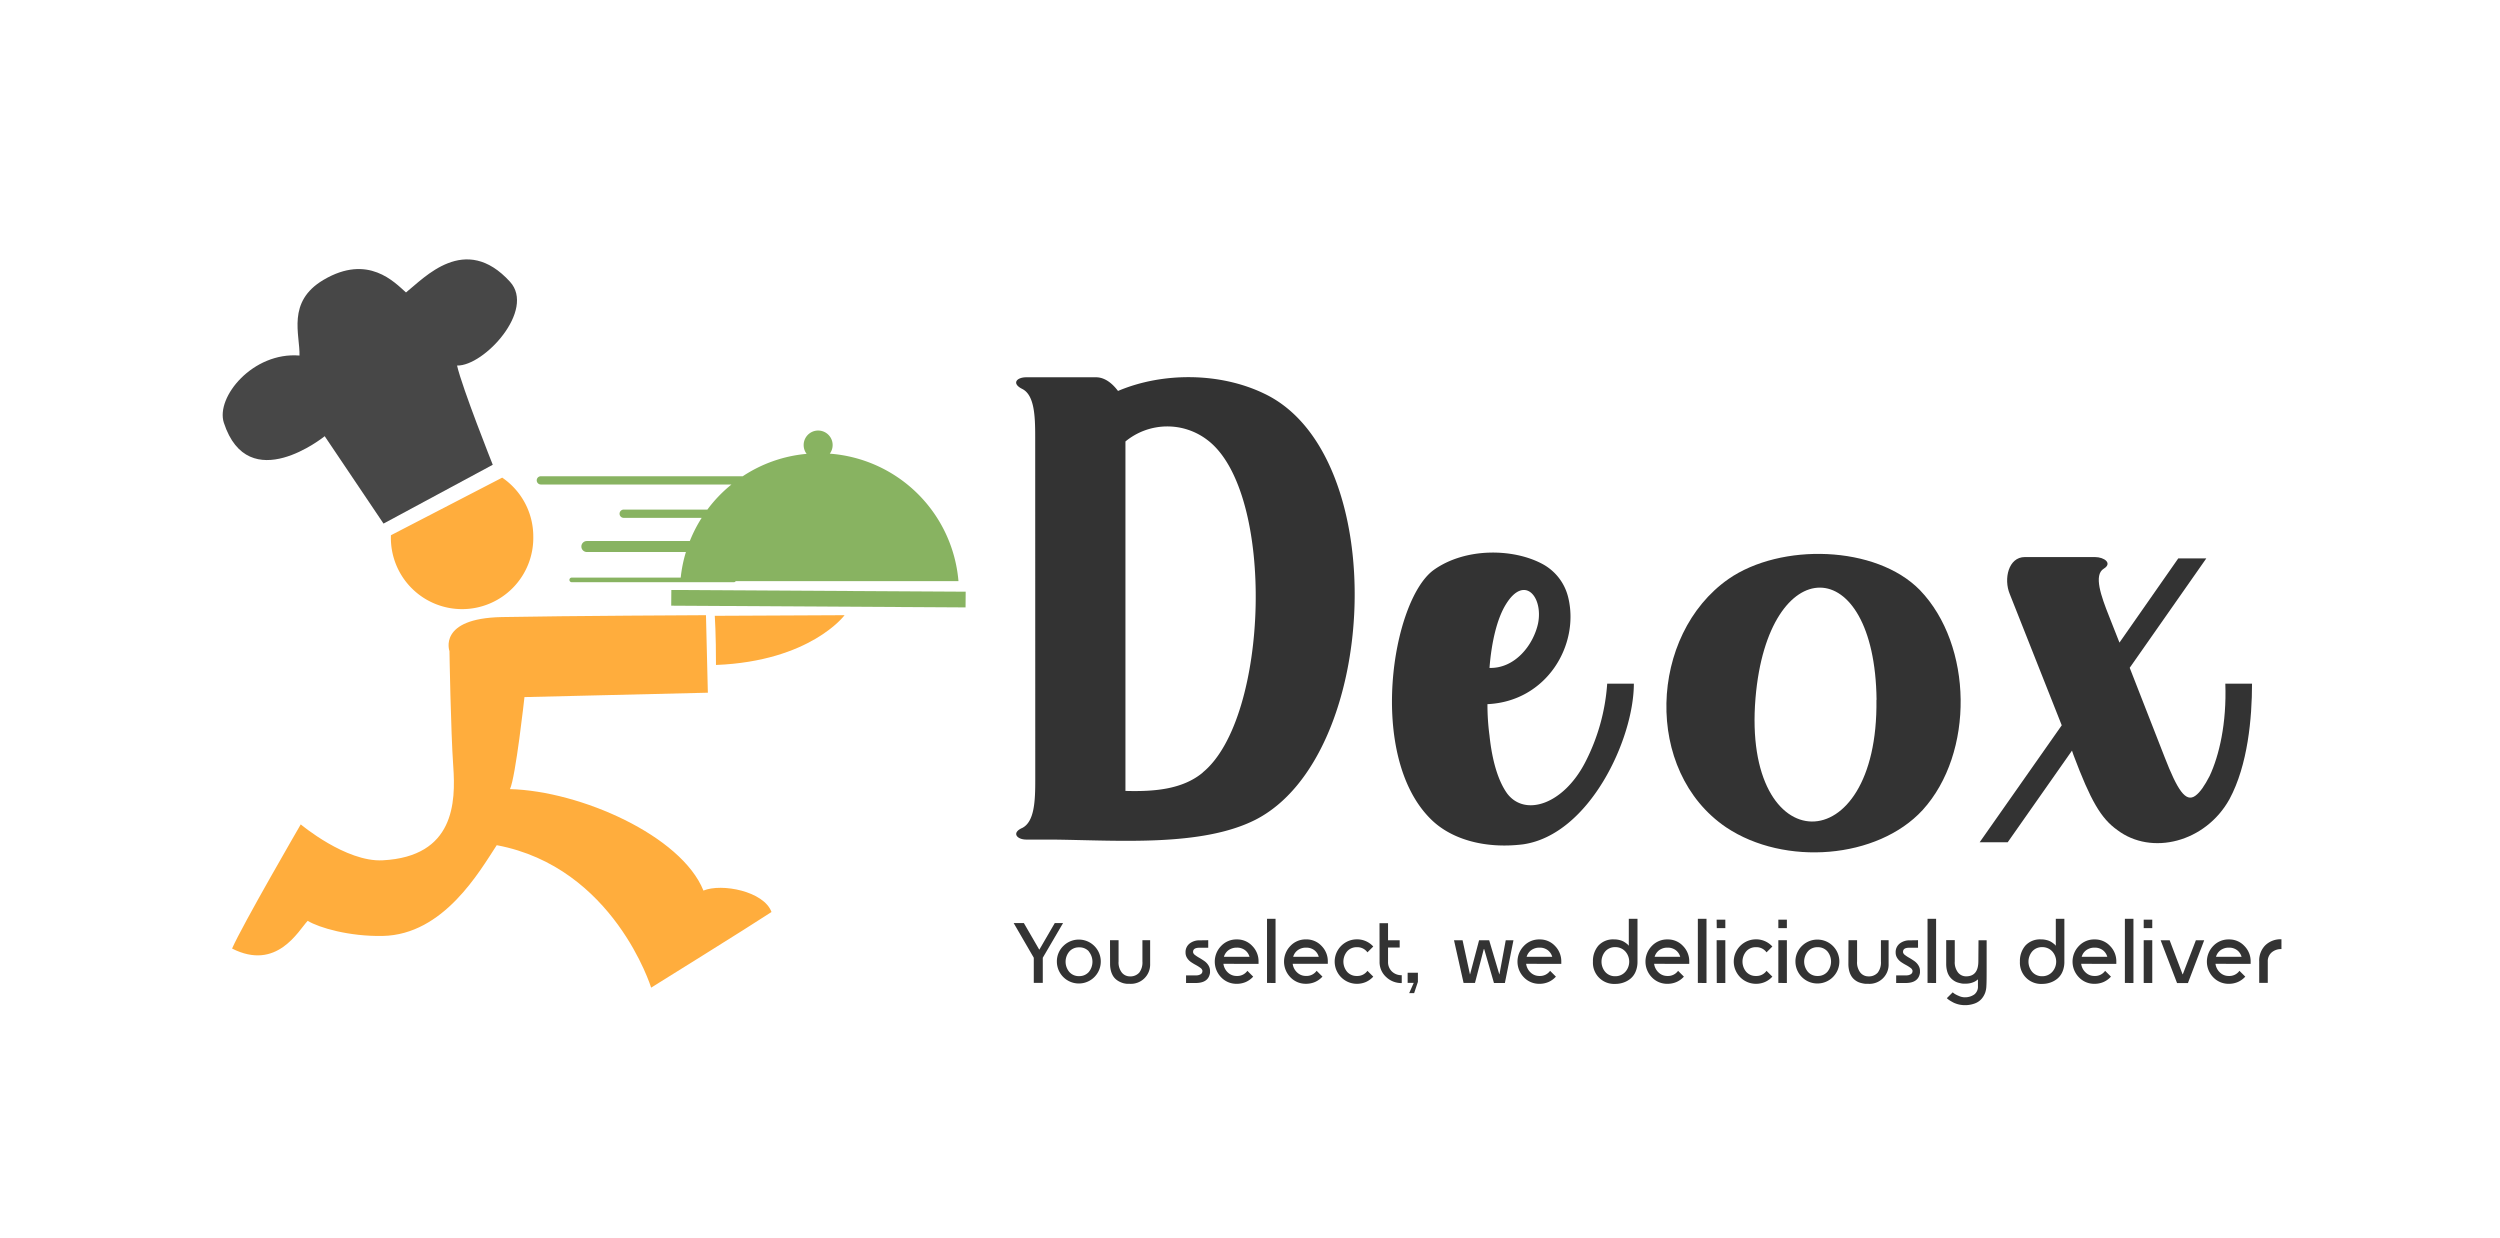 <svg xmlns="http://www.w3.org/2000/svg" viewBox="0 0 796.95 394.63"><defs><style>.cls-1,.cls-4{fill:#333;}.cls-1{opacity:0.9;}.cls-2{fill:#ffad3d;}.cls-3{fill:#88b361;}.cls-5{fill:none;}</style></defs><g id="Layer_2" data-name="Layer 2"><g id="Layer_1-2" data-name="Layer 1"><path class="cls-1" d="M157.08,148.16l-34.82,18.75-18.75-27.86s-24.31,19.69-32.15-4.28c-2.66-8.17,9.25-22.64,24.11-21.43.2-6.63-4.16-17.13,7.64-24.11,14.26-8.44,22.7.81,26.31,4,5.83-4.62,18.84-19.12,33.15-3.42,8.24,9-8.24,26.92-16.87,26.72C147.3,123.58,157.08,148.16,157.08,148.16Z"/><path class="cls-2" d="M170,171a22.7,22.7,0,1,1-45.39,0c0-.12,0-.25,0-.37l35.48-18.37A22.67,22.67,0,0,1,170,171Z"/><path class="cls-2" d="M225.05,196.11l.6,24.71-58.46,1.4s-2.81,25.52-4.62,29.33c22.5.61,54.64,14.87,61.67,32.35,5.83-2.41,19.29.2,21.7,6.83-7,4.62-38.37,24.11-38.37,24.11s-11.85-38.38-49.22-45.41c-5.42,8.24-16.88,28.56-36.36,28.93-10.65.2-20.29-2.61-23.91-4.82-3,3.21-9.84,16.07-24.1,8.84C77.19,295,95.87,262.8,95.87,262.8s14.37,12.07,26.12,11.45c22.9-1.2,23.3-18.48,22.5-29.93s-1.21-36.76-1.21-36.76-3.81-10.45,16.68-10.85S225.05,196.11,225.05,196.11Z"/><path class="cls-2" d="M227.86,196.31l41.38-.2s-10.84,14.66-41,15.87C228.26,202.33,227.86,196.31,227.86,196.31Z"/><polygon class="cls-3" points="307.8 193.63 213.97 193.08 214.01 188.07 307.84 188.62 307.8 193.63"/><path class="cls-3" d="M305.54,185.26h-71a.76.76,0,0,1-.62.34H182.25a.75.75,0,0,1-.73-.74.73.73,0,0,1,.73-.73H217a42.48,42.48,0,0,1,1.66-8.16H187.08a1.75,1.75,0,1,1,0-3.5H219.9a43.65,43.65,0,0,1,3.79-7.39H198.94a1.32,1.32,0,1,1,0-2.63H225.5a43.17,43.17,0,0,1,7.68-8H172.41a1.32,1.32,0,0,1-1.31-1.32,1.3,1.3,0,0,1,1.31-1.31h64.36a44,44,0,0,1,20.37-7.14,4.56,4.56,0,0,1-.95-2.81,4.62,4.62,0,1,1,8.33,2.75A44.48,44.48,0,0,1,305.54,185.26Z"/><path class="cls-4" d="M330,139.24c0-6.54-.22-13.3-4.14-15.26-3.49-1.75-1.75-3.71,1.3-3.71h22.24c2.83,0,5.23,2,7,4.36,14.38-6.1,32.7-5.89,46.65.87,40.76,19.4,36.84,115.54-2.83,135.82-17.23,8.72-44,6.54-64.75,6.32h-8.29c-3.05,0-4.79-2.18-1.3-3.71,3.92-2,4.14-8.72,4.14-15.26Zm53.41,107c21.14-17.22,23.32-89.38,1.53-105.94a21,21,0,0,0-26.17.43v111.4C367.73,252.38,376.89,251.72,383.43,246.27Z"/><path class="cls-4" d="M474.17,224.47a74.36,74.36,0,0,0,.65,10c.87,8.29,2.83,14.61,5.67,18.53,5.67,7.41,17.87,3.49,24.85-10a64.18,64.18,0,0,0,7-25.07h8.5c0,17.66-14.17,48.18-35.32,51.23-12.42,1.53-23.11-1.74-29.43-8.06-20.27-20.06-12.42-69.54.87-79.35,10-7.2,25.29-7,34.67-2a16.43,16.43,0,0,1,8.28,10.69C503.6,205.51,493.13,223.6,474.17,224.47Zm5.88-31.82c-2.83,4.57-4.58,12-5.23,20.27,8.07.22,13.95-7.19,15.48-14.17C492,190.25,485.94,183.05,480.05,192.65Z"/><path class="cls-4" d="M551,184.58c16.69-11.58,47-10.77,61,3.5,17,17.63,17.41,52,.9,70.14-14.36,15.61-44,18-62.65,5.51C523.86,245.83,525.65,202.35,551,184.58Zm47.21,38.5c-.54-47.65-34.65-47.52-38.59-.54C555.27,274.64,598.89,275.18,598.17,223.08Z"/><path class="cls-4" d="M675.64,204.85,694.39,178h8.94l-24.42,34.88L690,241.26c4.14,10.68,6.76,14.61,9.81,12.43,1.53-1.09,3-3.27,4.58-6.33,3.05-6.53,5.45-16.78,5-29.43h8.51c0,10.9-1.31,25.95-7.2,36.85-7.63,13.73-24.85,18.09-35.75,9.81-5.23-3.71-8.5-9.38-14-24l-.44-1.31-20.49,29.21h-8.94l26.16-37.28-16.57-41.85c-2-4.8-.43-11.78,4.8-11.78H667.8c3.05,0,5.66,2,2.83,3.71-3.27,2-.87,8.72,1.74,15.26Z"/><path class="cls-4" d="M323.14,294.26h3.25l4.88,8.43h.08l4.89-8.43h2.64l-6.46,11.05v8h-2.87v-8Z"/><path class="cls-4" d="M339,301.53a7,7,0,1,1-2.09,5A6.84,6.84,0,0,1,339,301.53Zm8.09,1.73A4,4,0,0,0,344,302a4,4,0,0,0-3.11,1.31,5.07,5.07,0,0,0,0,6.55,4,4,0,0,0,3.11,1.31,4,4,0,0,0,3.08-1.31,5.17,5.17,0,0,0,0-6.55Z"/><path class="cls-4" d="M353.85,299.72h2.73v6.76a5.24,5.24,0,0,0,1.06,3.59,3.3,3.3,0,0,0,2.54,1.18,3.76,3.76,0,0,0,3-1.21,5.36,5.36,0,0,0,1-3.56v-6.76h2.46v7.55a6.14,6.14,0,0,1-6.52,6.35c-.31,0-.6,0-.87,0a7.5,7.5,0,0,1-1.08-.18A6.83,6.83,0,0,1,357,313a5.64,5.64,0,0,1-1.16-.73,4.59,4.59,0,0,1-1-1.13,6.28,6.28,0,0,1-.7-1.66,8.7,8.7,0,0,1-.27-2.24Z"/><path class="cls-4" d="M385.16,299.72v2.4h-2.78c-1.36,0-2.05.43-2.05,1.31v.16a1.49,1.49,0,0,0,.63.86,10.19,10.19,0,0,0,1.35.88c.52.3,1,.62,1.57,1a4.66,4.66,0,0,1,1.32,1.37,3.32,3.32,0,0,1,.53,1.84c0,.17,0,.35,0,.55q-.46,3.27-4.59,3.27h-3.05v-2.43h3.22a2.59,2.59,0,0,0,1.43-.36,1.11,1.11,0,0,0,.56-.94,1.13,1.13,0,0,0,0-.25,1.64,1.64,0,0,0-.71-.9,12.83,12.83,0,0,0-1.36-.85,15.92,15.92,0,0,1-1.51-.91,4.46,4.46,0,0,1-1.27-1.29,3.19,3.19,0,0,1-.52-1.8,3.45,3.45,0,0,1,1.32-2.87,5,5,0,0,1,3.18-1Z"/><path class="cls-4" d="M390,307.24a4.59,4.59,0,0,0,1.42,2.77,4,4,0,0,0,2.86,1.11,3.93,3.93,0,0,0,3.36-1.64l1.85,1.85a6.91,6.91,0,0,1-2.33,1.7,7.17,7.17,0,0,1-2.88.59,6.71,6.71,0,0,1-5-2.07,7.16,7.16,0,0,1,0-10,6.68,6.68,0,0,1,5-2.08,6.54,6.54,0,0,1,4.92,2.08,6.93,6.93,0,0,1,2,5c0,.19,0,.42,0,.71l-4.72,0Zm4.28-5.15a4.39,4.39,0,0,0-2.62.78,4,4,0,0,0-1.5,2.14h8.16a4,4,0,0,0-1.46-2.14A4.21,4.21,0,0,0,394.24,302.09Z"/><path class="cls-4" d="M403.9,313.35V292.9h2.72v20.45Z"/><path class="cls-4" d="M412.08,307.24A4.54,4.54,0,0,0,413.5,310a4,4,0,0,0,2.86,1.11,3.91,3.91,0,0,0,3.35-1.64l1.86,1.85a7,7,0,0,1-2.33,1.7,7.17,7.17,0,0,1-2.88.59,6.7,6.7,0,0,1-5-2.07,7.16,7.16,0,0,1,0-10,6.67,6.67,0,0,1,5-2.08,6.55,6.55,0,0,1,4.92,2.08,6.93,6.93,0,0,1,2,5c0,.19,0,.42,0,.71l-4.72,0Zm4.28-5.15a4.39,4.39,0,0,0-2.62.78,3.87,3.87,0,0,0-1.5,2.14h8.15a3.94,3.94,0,0,0-1.45-2.14A4.21,4.21,0,0,0,416.36,302.09Z"/><path class="cls-4" d="M432.56,299.44a6.95,6.95,0,0,1,5.21,2.29l-1.86,1.86a3.93,3.93,0,0,0-3.35-1.64,4,4,0,0,0-3.11,1.31,5.07,5.07,0,0,0,0,6.55,4,4,0,0,0,3.11,1.31,3.93,3.93,0,0,0,3.35-1.64l1.86,1.85a7.11,7.11,0,0,1-2.33,1.7,7.2,7.2,0,0,1-2.88.59,7.09,7.09,0,0,1,0-14.18Z"/><path class="cls-4" d="M439.76,294.29h2.72v5.45h3.71v2.32h-3.71v4.5a4.16,4.16,0,0,0,1.22,3.12,4.32,4.32,0,0,0,3.15,1.19v2.51a7,7,0,0,1-5-1.95,6.41,6.41,0,0,1-2.07-4.87Z"/><path class="cls-4" d="M448.73,310.08H452V313l-1.2,3.59h-1.58l1.45-3.27h-1.94Z"/><path class="cls-4" d="M463.51,299.74h2.73l2.34,10.83h.06l2.86-10.83h3.22l3.22,10.83H478l2-10.83h2.46l-2.73,13.61h-3.49l-3.11-10.8H473l-2.81,10.8h-3.63Z"/><path class="cls-4" d="M486.5,307.24a4.59,4.59,0,0,0,1.42,2.77,4,4,0,0,0,2.86,1.11,3.93,3.93,0,0,0,3.36-1.64l1.85,1.85a6.91,6.91,0,0,1-2.33,1.7,7.17,7.17,0,0,1-2.88.59,6.71,6.71,0,0,1-5-2.07,7.16,7.16,0,0,1,0-10,6.68,6.68,0,0,1,5-2.08,6.57,6.57,0,0,1,4.93,2.08,7,7,0,0,1,2,5c0,.19,0,.42,0,.71l-4.72,0Zm4.28-5.15a4.39,4.39,0,0,0-2.62.78,4,4,0,0,0-1.5,2.14h8.16a4,4,0,0,0-1.46-2.14A4.21,4.21,0,0,0,490.78,302.09Z"/><path class="cls-4" d="M514.89,313.65a6.74,6.74,0,0,1-7.09-7.09,7.52,7.52,0,0,1,1.72-5.1,6.33,6.33,0,0,1,5-2h.05a6.65,6.65,0,0,1,1.7.21,5.08,5.08,0,0,1,1.33.5,7.58,7.58,0,0,1,.91.62,3.85,3.85,0,0,1,.56.5l.16.22V292.9H522v13.66a8,8,0,0,1-.61,3.21,5.76,5.76,0,0,1-1.65,2.23,7.1,7.1,0,0,1-2.27,1.24A7.8,7.8,0,0,1,514.89,313.65Zm0-2.45a4.22,4.22,0,0,0,3.19-1.35,4.88,4.88,0,0,0,0-6.59,4.23,4.23,0,0,0-3.19-1.33,4.08,4.08,0,0,0-3.14,1.33,5.07,5.07,0,0,0,0,6.6A4.09,4.09,0,0,0,514.89,311.2Z"/><path class="cls-4" d="M527.3,307.24a4.59,4.59,0,0,0,1.42,2.77,4,4,0,0,0,2.86,1.11,3.93,3.93,0,0,0,3.36-1.64l1.85,1.85a6.91,6.91,0,0,1-2.33,1.7,7.17,7.17,0,0,1-2.88.59,6.71,6.71,0,0,1-5-2.07,7.16,7.16,0,0,1,0-10,6.68,6.68,0,0,1,5-2.08,6.54,6.54,0,0,1,4.92,2.08,6.93,6.93,0,0,1,2,5c0,.19,0,.42,0,.71l-4.72,0Zm4.28-5.15a4.39,4.39,0,0,0-2.62.78,4,4,0,0,0-1.5,2.14h8.16a4,4,0,0,0-1.46-2.14A4.21,4.21,0,0,0,531.58,302.09Z"/><path class="cls-4" d="M541.24,313.35V292.9H544v20.45Z"/><path class="cls-4" d="M547.23,293.17H550v2.7h-2.73Zm0,6.55H550v13.63h-2.73Z"/><path class="cls-4" d="M559.78,299.44a6.95,6.95,0,0,1,5.21,2.29l-1.86,1.86a3.91,3.91,0,0,0-3.35-1.64,4,4,0,0,0-3.11,1.31,5.07,5.07,0,0,0,0,6.55,4,4,0,0,0,3.11,1.31,3.91,3.91,0,0,0,3.35-1.64l1.86,1.85a7,7,0,0,1-2.33,1.7,7.17,7.17,0,0,1-2.88.59,7.09,7.09,0,0,1,0-14.18Z"/><path class="cls-4" d="M566.9,293.17h2.72v2.7H566.9Zm0,6.55h2.72v13.63H566.9Z"/><path class="cls-4" d="M574.44,301.53a7,7,0,1,1-2.09,5A6.83,6.83,0,0,1,574.44,301.53Zm8.08,1.73a4,4,0,0,0-3.08-1.31,4,4,0,0,0-3.11,1.31,5.07,5.07,0,0,0,0,6.55,4,4,0,0,0,3.11,1.31,4,4,0,0,0,3.08-1.31,5.13,5.13,0,0,0,0-6.55Z"/><path class="cls-4" d="M589.26,299.72H592v6.76a5.24,5.24,0,0,0,1.06,3.59,3.3,3.3,0,0,0,2.54,1.18,3.75,3.75,0,0,0,3-1.21,5.31,5.31,0,0,0,1-3.56v-6.76h2.45v7.55a6.12,6.12,0,0,1-6.51,6.35c-.31,0-.6,0-.88,0a7.63,7.63,0,0,1-1.07-.18,6.83,6.83,0,0,1-1.23-.39,5.64,5.64,0,0,1-1.16-.73,4.59,4.59,0,0,1-1-1.13,6,6,0,0,1-.7-1.66,8.7,8.7,0,0,1-.27-2.24Z"/><path class="cls-4" d="M611.43,299.72v2.4h-2.78c-1.36,0-2,.43-2,1.31v.16a1.49,1.49,0,0,0,.63.86,10.19,10.19,0,0,0,1.35.88c.52.3,1,.62,1.57,1a4.66,4.66,0,0,1,1.32,1.37,3.32,3.32,0,0,1,.53,1.84c0,.17,0,.35,0,.55q-.47,3.27-4.59,3.27h-3v-2.43h3.22a2.59,2.59,0,0,0,1.43-.36,1.11,1.11,0,0,0,.56-.94,1.13,1.13,0,0,0,0-.25,1.64,1.64,0,0,0-.71-.9,12.83,12.83,0,0,0-1.36-.85,15.92,15.92,0,0,1-1.51-.91,4.46,4.46,0,0,1-1.27-1.29,3.19,3.19,0,0,1-.52-1.8,3.45,3.45,0,0,1,1.32-2.87,5,5,0,0,1,3.18-1Z"/><path class="cls-4" d="M614.46,313.35V292.9h2.73v20.45Z"/><path class="cls-4" d="M630.71,299.74l2.59,0v7.55c0,3.48,0,5.82-.08,7a7.18,7.18,0,0,1-.39,2.18,6.3,6.3,0,0,1-1.15,1.95,5.35,5.35,0,0,1-2.15,1.46,9,9,0,0,1-5.12.32,8.81,8.81,0,0,1-1.61-.56q-.64-.33-1.17-.66a7.25,7.25,0,0,1-.76-.54l-.25-.25,1.86-1.85c.14.12.34.27.58.45a9.19,9.19,0,0,0,1.37.69,4.6,4.6,0,0,0,1.84.44h.08a5.2,5.2,0,0,0,3-.89,3.14,3.14,0,0,0,1.18-2.71v-2.13a4.7,4.7,0,0,1-1.68,1,6.1,6.1,0,0,1-2.11.38,8.14,8.14,0,0,1-.88,0q-.4,0-1.08-.18a6.22,6.22,0,0,1-1.22-.38,5.41,5.41,0,0,1-2.18-1.87,5.5,5.5,0,0,1-.7-1.65,8.75,8.75,0,0,1-.27-2.26v-7.53h2.73v6.74a5.28,5.28,0,0,0,1.06,3.6,3.28,3.28,0,0,0,2.54,1.2q3.91,0,3.92-4.8Z"/><path class="cls-4" d="M651,313.65a6.74,6.74,0,0,1-7.09-7.09,7.52,7.52,0,0,1,1.72-5.1,6.31,6.31,0,0,1,5-2h.06a6.65,6.65,0,0,1,1.7.21,5.08,5.08,0,0,1,1.33.5,7.58,7.58,0,0,1,.91.62,3.85,3.85,0,0,1,.56.5l.16.22V292.9h2.73v13.66a8,8,0,0,1-.61,3.21,5.76,5.76,0,0,1-1.65,2.23,7.1,7.1,0,0,1-2.27,1.24A7.85,7.85,0,0,1,651,313.65Zm0-2.45a4.23,4.23,0,0,0,3.19-1.35,4.88,4.88,0,0,0,0-6.59,4.25,4.25,0,0,0-3.19-1.33,4.08,4.08,0,0,0-3.14,1.33,5.07,5.07,0,0,0,0,6.6A4.09,4.09,0,0,0,651,311.2Z"/><path class="cls-4" d="M663.44,307.24a4.54,4.54,0,0,0,1.42,2.77,4,4,0,0,0,2.86,1.11,3.91,3.91,0,0,0,3.35-1.64l1.86,1.85a7,7,0,0,1-2.33,1.7,7.17,7.17,0,0,1-2.88.59,6.7,6.7,0,0,1-5-2.07,7.16,7.16,0,0,1,0-10,6.67,6.67,0,0,1,5-2.08,6.55,6.55,0,0,1,4.92,2.08,6.93,6.93,0,0,1,2,5c0,.19,0,.42,0,.71l-4.72,0Zm4.28-5.15a4.39,4.39,0,0,0-2.62.78,3.87,3.87,0,0,0-1.5,2.14h8.16a4,4,0,0,0-1.46-2.14A4.21,4.21,0,0,0,667.72,302.09Z"/><path class="cls-4" d="M677.37,313.35V292.9h2.73v20.45Z"/><path class="cls-4" d="M683.37,293.17h2.73v2.7h-2.73Zm0,6.55h2.73v13.63h-2.73Z"/><path class="cls-4" d="M688.77,299.74h2.87l4.11,10.83h.09L700,299.74h2.65l-5.18,13.64H694Z"/><path class="cls-4" d="M706.25,307.24a4.64,4.64,0,0,0,1.42,2.77,4,4,0,0,0,2.87,1.11,3.93,3.93,0,0,0,3.35-1.64l1.86,1.85a7,7,0,0,1-2.34,1.7,7.16,7.16,0,0,1-2.87.59,6.74,6.74,0,0,1-5-2.07,7.18,7.18,0,0,1,0-10,6.71,6.71,0,0,1,5-2.08,6.57,6.57,0,0,1,4.92,2.08,6.92,6.92,0,0,1,2,5c0,.19,0,.42,0,.71l-4.72,0Zm4.29-5.15a4.39,4.39,0,0,0-2.62.78,3.87,3.87,0,0,0-1.5,2.14h8.15a4,4,0,0,0-1.46-2.14A4.2,4.2,0,0,0,710.54,302.09Z"/><path class="cls-4" d="M727.28,299.42v3.13a4.57,4.57,0,0,0-3.15,1.09,3.68,3.68,0,0,0-1.21,2.87v6.81h-2.73v-6.81a6.9,6.9,0,0,1,1.95-5.18A7,7,0,0,1,727.28,299.42Z"/><rect class="cls-5" width="796.95" height="394.63"/></g></g></svg>